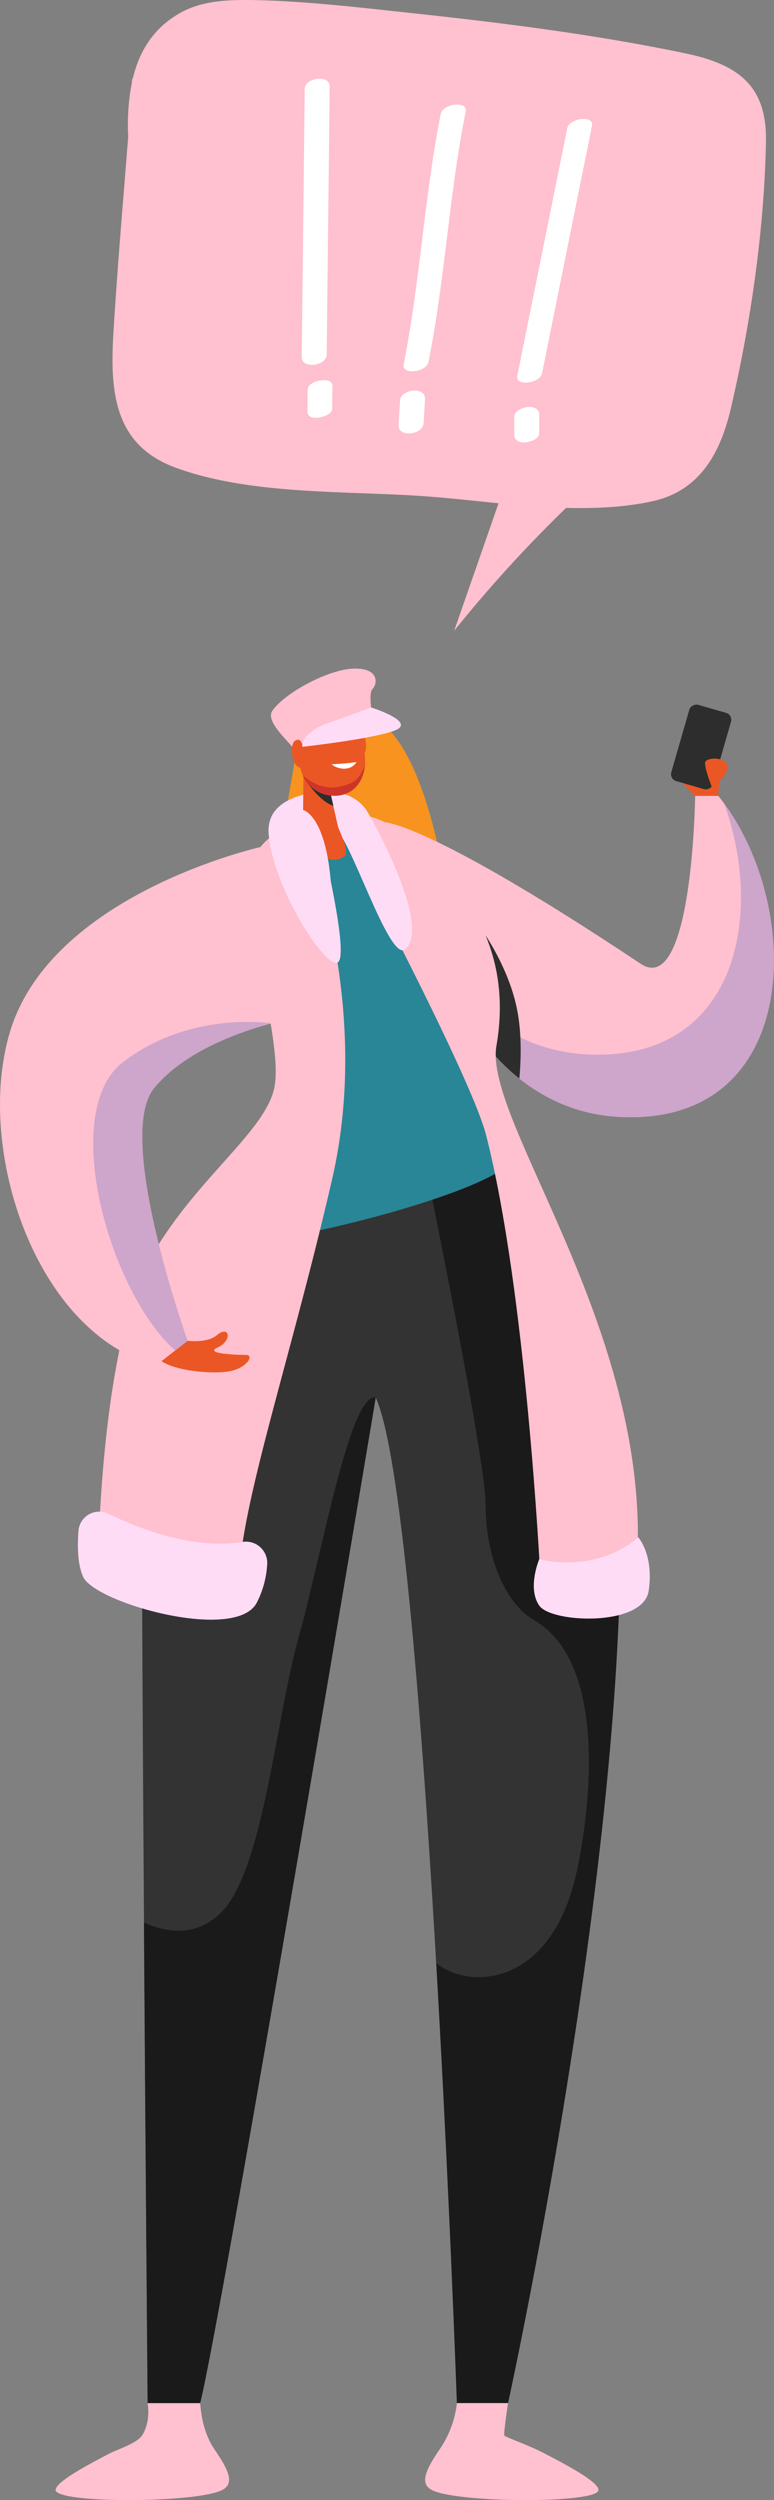 <svg xmlns="http://www.w3.org/2000/svg" width="334.6" height="1080" viewBox="-0.022 -0.012 334.597 1080.013" style=""><rect x="-0.022" y="-0.012" width="334.597" height="1080.013" fill="#808080" stroke="none"/><g><title>sm5_226462694</title><g data-name="Layer 2" style="isolation:isolate"><path d="M300.5 343.8s-7.6-6.4-6.1-9 13.8-2.3 13.8-2.3l1.5 11.3z" fill="#ea5724"></path><path d="M128.6 322.1l-10.1 58 74.9 8.4s-7-57.2-27.1-75c-7.2-6.4-37.7 8.6-37.7 8.6z" fill="#ffc82c"></path><path d="M128.6 322.1l-10.1 58 74.9 8.4s-7-57.2-27.1-75c-7.2-6.4-37.7 8.6-37.7 8.6z" fill="#f7931e" style="mix-blend-mode:multiply"></path><path d="M185.2 404.7s20.3 74.7 82.7 77.8c79.9 4 79.7-92.9 42.6-138.7h-10s-1.1 87.5-23.6 72.5c-91.7-61.1-110.6-61.1-110.6-61.1s22 38.1 18.9 49.5z" fill="#ffc0cf"></path><path d="M313 347c17.6 48.4 5.5 111.7-59.3 108.5-31.2-1.6-51.8-21-64.7-40 8.4 20.9 31.5 64.6 78.9 67C346 486.4 347.6 394 313 347z" fill="#ba9bc9" opacity=".7"></path><path d="M209.9 404.1l-3.1 9.1 7.5 43.2a83.7 83.7 0 0 0 10.2 9.5c.6-6.9 1.2-18.4-.9-29.3-3.2-17.2-13.7-32.5-13.7-32.5z" fill="#2d2d2d"></path><path d="M265.4 608.3c-1.5-33.6-23.3-45-34.6-78.2-1.4-4.3-11.5-33.8-12.8-37.9-20.7-64.1-16-85.3-37.1-117.8-19.2-29.4-39.2-23.8-59.5-11.2-22.6 14 13.3 72 6.7 104.3-3 15.2-17.1 27-31.5 44.5-22.7 26.8-33.6 60-35.1 94.8-1.1 26 2.3 431.3 2.3 431.3h22.7c9.8-39.4 75.9-434.4 75.9-434.4 21.4 46.5 35.1 434.4 35.1 434.4h22.1s62.3-284.5 45.8-429.8z" fill="#333"></path><path d="M230.8 530.1c-1.4-4.3-11.5-33.8-12.8-37.9-9.2-28.4-13.4-48.4-17-64.7-11.5-3.2-22.5-2.7-32.1 3.4 0 0 40.9 192.8 41 219s10.5 44 20.8 49.9c35.7 20.3 22 96.5 17.4 113.6-11.9 45-45.9 46-59.5 34.6 5.7 99.1 8.9 190.1 8.9 190.1h22.1s62.3-284.5 45.8-429.8c-1.5-33.6-23.3-45-34.6-78.2z" fill="#1a1a1a"></path><path d="M221.7 498.7c-20.6-64.1-19.7-91.8-40.8-124.3-19.2-29.4-39.2-23.8-59.5-11.2-22.6 14 13.3 72 6.7 104.3-3 15.2-17.1 27-31.5 44.5a146.7 146.7 0 0 0-17.4 25.9c28.1 5.6 146.9-25.6 142.5-39.2z" fill="#298696"></path><path d="M132.5 363.6s28.5 70 11.1 145.6-38.3 136.7-40.3 171c0 0-37.4 1.5-60.6-15.1 0 0 2-84.3 21.2-119.6s50.2-55.8 54.6-75.3-14.7-76.7-10.7-94.3 23.1-20.7 23.1-20.7z" fill="#ffc0cf"></path><path d="M144.1 353s15.2-4.6 26.5 5.2 53.8 36.9 44 93.5c-5.8 32.9 69.3 125.9 60.4 228.5h-41.5s-6.1-122.5-23.4-189.9c-6.9-26.9-66-137.3-66-137.3z" fill="#ffc0cf"></path><path d="M116.1 360.1c-.7-10.2 6.9-14.9 16.4-17.2 11.1-2.8 21.6 0 26.2 7.6 3 4.9 28 50.1 16.4 59.6-7.1 5.8-24.9-52.4-31-52.4-2.8 0-5.5 3.4-5.5 3.4s12.8 52.2 7.3 54.7-28.1-32.9-29.8-55.7z" fill="#ffdcf5"></path><path d="M131.2 332.6l-.3 27c0 4.5 10.9 15.9 17.9 10.3 2.1-1.7-.6-7.8-2.6-12.4l-5.3-23.2z" fill="#ea5724"></path><path d="M144.1 348.1c-5.8-1.8-11.6-10.5-11.6-10.5h9.2z" fill="#2d2d2d"></path><path d="M131.2 315.4l-1.6 10.3c-1.3 8.2 4 16.4 12.2 17.8s14.8-3 15.9-12.5-5-15.8-7.2-19.7c-5-8.7-16.5-7.7-19.3 4.1z" fill="#ea5724"></path><path d="M160.4 305.6s-.9-6.8.7-8.1 3.6-8.7-7.6-8.7-30.7 10.6-35.9 18.4c-3 4.7 8.3 14.1 8.8 15.7s17.2-2.4 34-17.3z" fill="#ffc0cf"></path><path d="M131.5 325.3a17.6 17.6 0 0 1-.7-2.7c-.2-1.7-1.1-4.2-3.4-2.5s-1.4 11.6 2.9 11.6 2.1-4.2 1.2-6.4z" fill="#ea5724"></path><path d="M152.9 321.5a13.1 13.1 0 0 0 0-2.8c-.1-1.7.2-4.4 2.8-3.3s4.1 11-.2 12-3-3.6-2.6-5.9z" fill="#ea5724"></path><path d="M143.4 330.1a95.5 95.5 0 0 0 10.7-.9 5.9 5.9 0 0 1-4.6 2.8c-2.1.3-5.2-.7-6.1-1.9z" fill="#fff"></path><path d="M234.5 1059.4c-7.1-3.6-16.1-6.6-16.5-7.3s1.6-14 1.6-14h-22.1a43.9 43.9 0 0 1-7.7 20.3c-5 7.5-8.8 14.1-3.4 17.1 10.4 5.9 73.1 6.1 72.3 0-.4-3.6-13.6-10.6-24.2-16.1z" fill="#ffc0cf"></path><path d="M92.9 1058.4c-4.6-6.7-5.9-14.2-6.4-20.3H63.8s1.5 7.7-2.3 13.8c-1.7 2.7-6.5 4.7-13.3 7.5-10.6 5.5-23.7 12.5-24.2 16.1-.7 6.1 61.9 5.9 72.3 0 5.5-3 1.7-9.6-3.4-17.1z" fill="#ffc0cf"></path><path d="M142.7 340.2c3.1.1 8.6-1.2 10.9-3.1s3.8-5.7 4.2-6.6a.9.9 0 0 1-.1.5c-1.1 9.5-8.4 13.9-15.9 12.5a14.9 14.9 0 0 1-11-8.7 19.8 19.8 0 0 0 11.9 5.4z" fill="#c1272d" opacity=".7"></path><path d="M130.8 322.6s31.4-3.5 40.2-7.2-10.6-9.8-10.6-9.8-5.5 2.1-20.1 7.3c-3.8 1.3-10.5 5.8-9.5 9.7z" fill="#ffdcf5"></path><path d="M131 349.9s9.6 1.9 12 31.2-11.3 4.8-13.6-4.7-6.2-27.3 1.6-26.5z" fill="#ffdcf5"></path><path d="M233.1 673.5s23.6 6.8 42.8-9.4c0 0 6.8 7.5 4.5 23.1s-42 14-47.3 6.4 0-20.1 0-20.1z" fill="#ffdcf5"></path><path d="M46.8 653.9c13.4 6.5 36.8 15.6 57.9 12.2a9.2 9.2 0 0 1 10.8 9.2 41.4 41.4 0 0 1-4.4 16.8c-8.7 17.7-70.3.3-75.2-11-2.4-5.3-2.5-13.1-2-19.8a9 9 0 0 1 12.9-7.4z" fill="#ffdcf5"></path><path d="M112.6 365.9S22 386.1 4.2 446c-15.1 50.7 11.3 130 63.2 143.9l13.7-10.7s-31.6-88-14.6-109C86.1 446 130.9 439 130.9 439s-8-67.5-18.3-73.1z" fill="#ffc0cf"></path><path d="M81.1 579.2s8.5 1.1 12.6-2.4 6-.4 3.8 2.6-5.6 2.9-4.8 4.2 9.8 1.7 13.6 1.7.3 5.8-7.3 7.1-23-.2-29.2-4.4z" fill="#ea5724"></path><rect x="286" y="313.5" width="34.3" height="18.76" rx="3.1" transform="rotate(-73.9 302.984 322.823)" fill="#2d2d2d"></rect><path d="M310.5 343.8s0-5.8 1.1-7 5.3-6.2 1-8.3c-2.5-1.2-6.2-1.1-7.6.4s4.2 14.9 4.2 14.9z" fill="#ea5724"></path><path d="M129.1 707.2c-9.8 34.8-15.2 99.9-33.1 118.5-11.4 11.9-25.2 8.7-33.8 4.8.7 105.1 1.6 207.6 1.6 207.6h22.7c9.8-39.4 75.9-434.4 75.9-434.4-11.2-2.1-23.5 68.7-33.3 103.5z" fill="#1a1a1a"></path><path d="M53.3 458.7C25.2 480 47.2 558 75.7 583.4l5.4-4.2s-31.6-88-14.6-109c12.7-15.6 35.8-24.1 50.6-28.1 0 0-34.5-5.7-63.8 16.6z" fill="#ba9bc9" opacity=".7"></path><g><path d="M296.1 23c-38.4-8-77.7-13-116.7-17.2C156 3.3 132.2.4 108.7 0 98.3-.1 87.3.3 78 5.5 66.3 12 60.2 22.2 57.4 33.8a.9.9 0 0 0-.3.7 3.7 3.7 0 0 0-.1 1.1 94.9 94.9 0 0 0-1.6 23.3c-2.2 28.3-4.7 56.6-6.4 85-1.5 25.1.2 48.2 26.6 58 31.9 11.8 72 10.1 105.6 12.3 10.8.7 22.4 2 34.3 3.2l-19.2 55.1a579.3 579.3 0 0 1 48.4-53.1c13 .3 25.7-.3 37.4-2.9 20.4-4.5 29.3-20.8 33.8-40 8.6-36.7 14.5-77.6 15.2-115.3.5-24.5-12.4-33.5-35-38.2z" fill="#ffc0cf"></path><g fill="#fff"><path d="M131.7 38.3q-.6 57.9-1.3 115.9c0 5.4 10.7 3.8 10.8-.9.4-38.6.9-77.3 1.3-115.9 0-5.5-10.7-3.8-10.8.9z"></path><path d="M133 168.2c-.1 3.1-.1 6.2-.1 9.3s2.7 3.1 4.7 2.9 6-1.5 6-4 0-6.1.1-9.2-2.7-3.1-4.8-2.9-5.9 1.5-5.9 3.9z"></path><path d="M190.5 49.2c-7.1 35.8-8.9 72.3-16 108.1-1 4.9 9.8 3.5 10.7-.9 7.2-35.8 8.9-72.4 16.1-108.2.9-4.9-9.9-3.4-10.8 1z"></path><path d="M172.9 173.1l-.6 10.4c-.4 5.7 10.5 4.4 10.8-.7l.6-10.4c.3-5.7-10.6-4.3-10.8.7z"></path><g><path d="M245.2 55.4l-21.6 106.9c-1 4.8 9.9 3.3 10.7-1l21.6-107c1-4.7-9.9-3.3-10.7 1.1z"></path><path d="M222.3 180v7.9c0 2.5 2.6 3.5 4.9 3.2s5.9-1.5 5.9-4.1v-8c0-2.5-2.7-3.4-4.9-3.2s-5.9 1.6-5.9 4.2z"></path></g></g></g></g></g></svg>